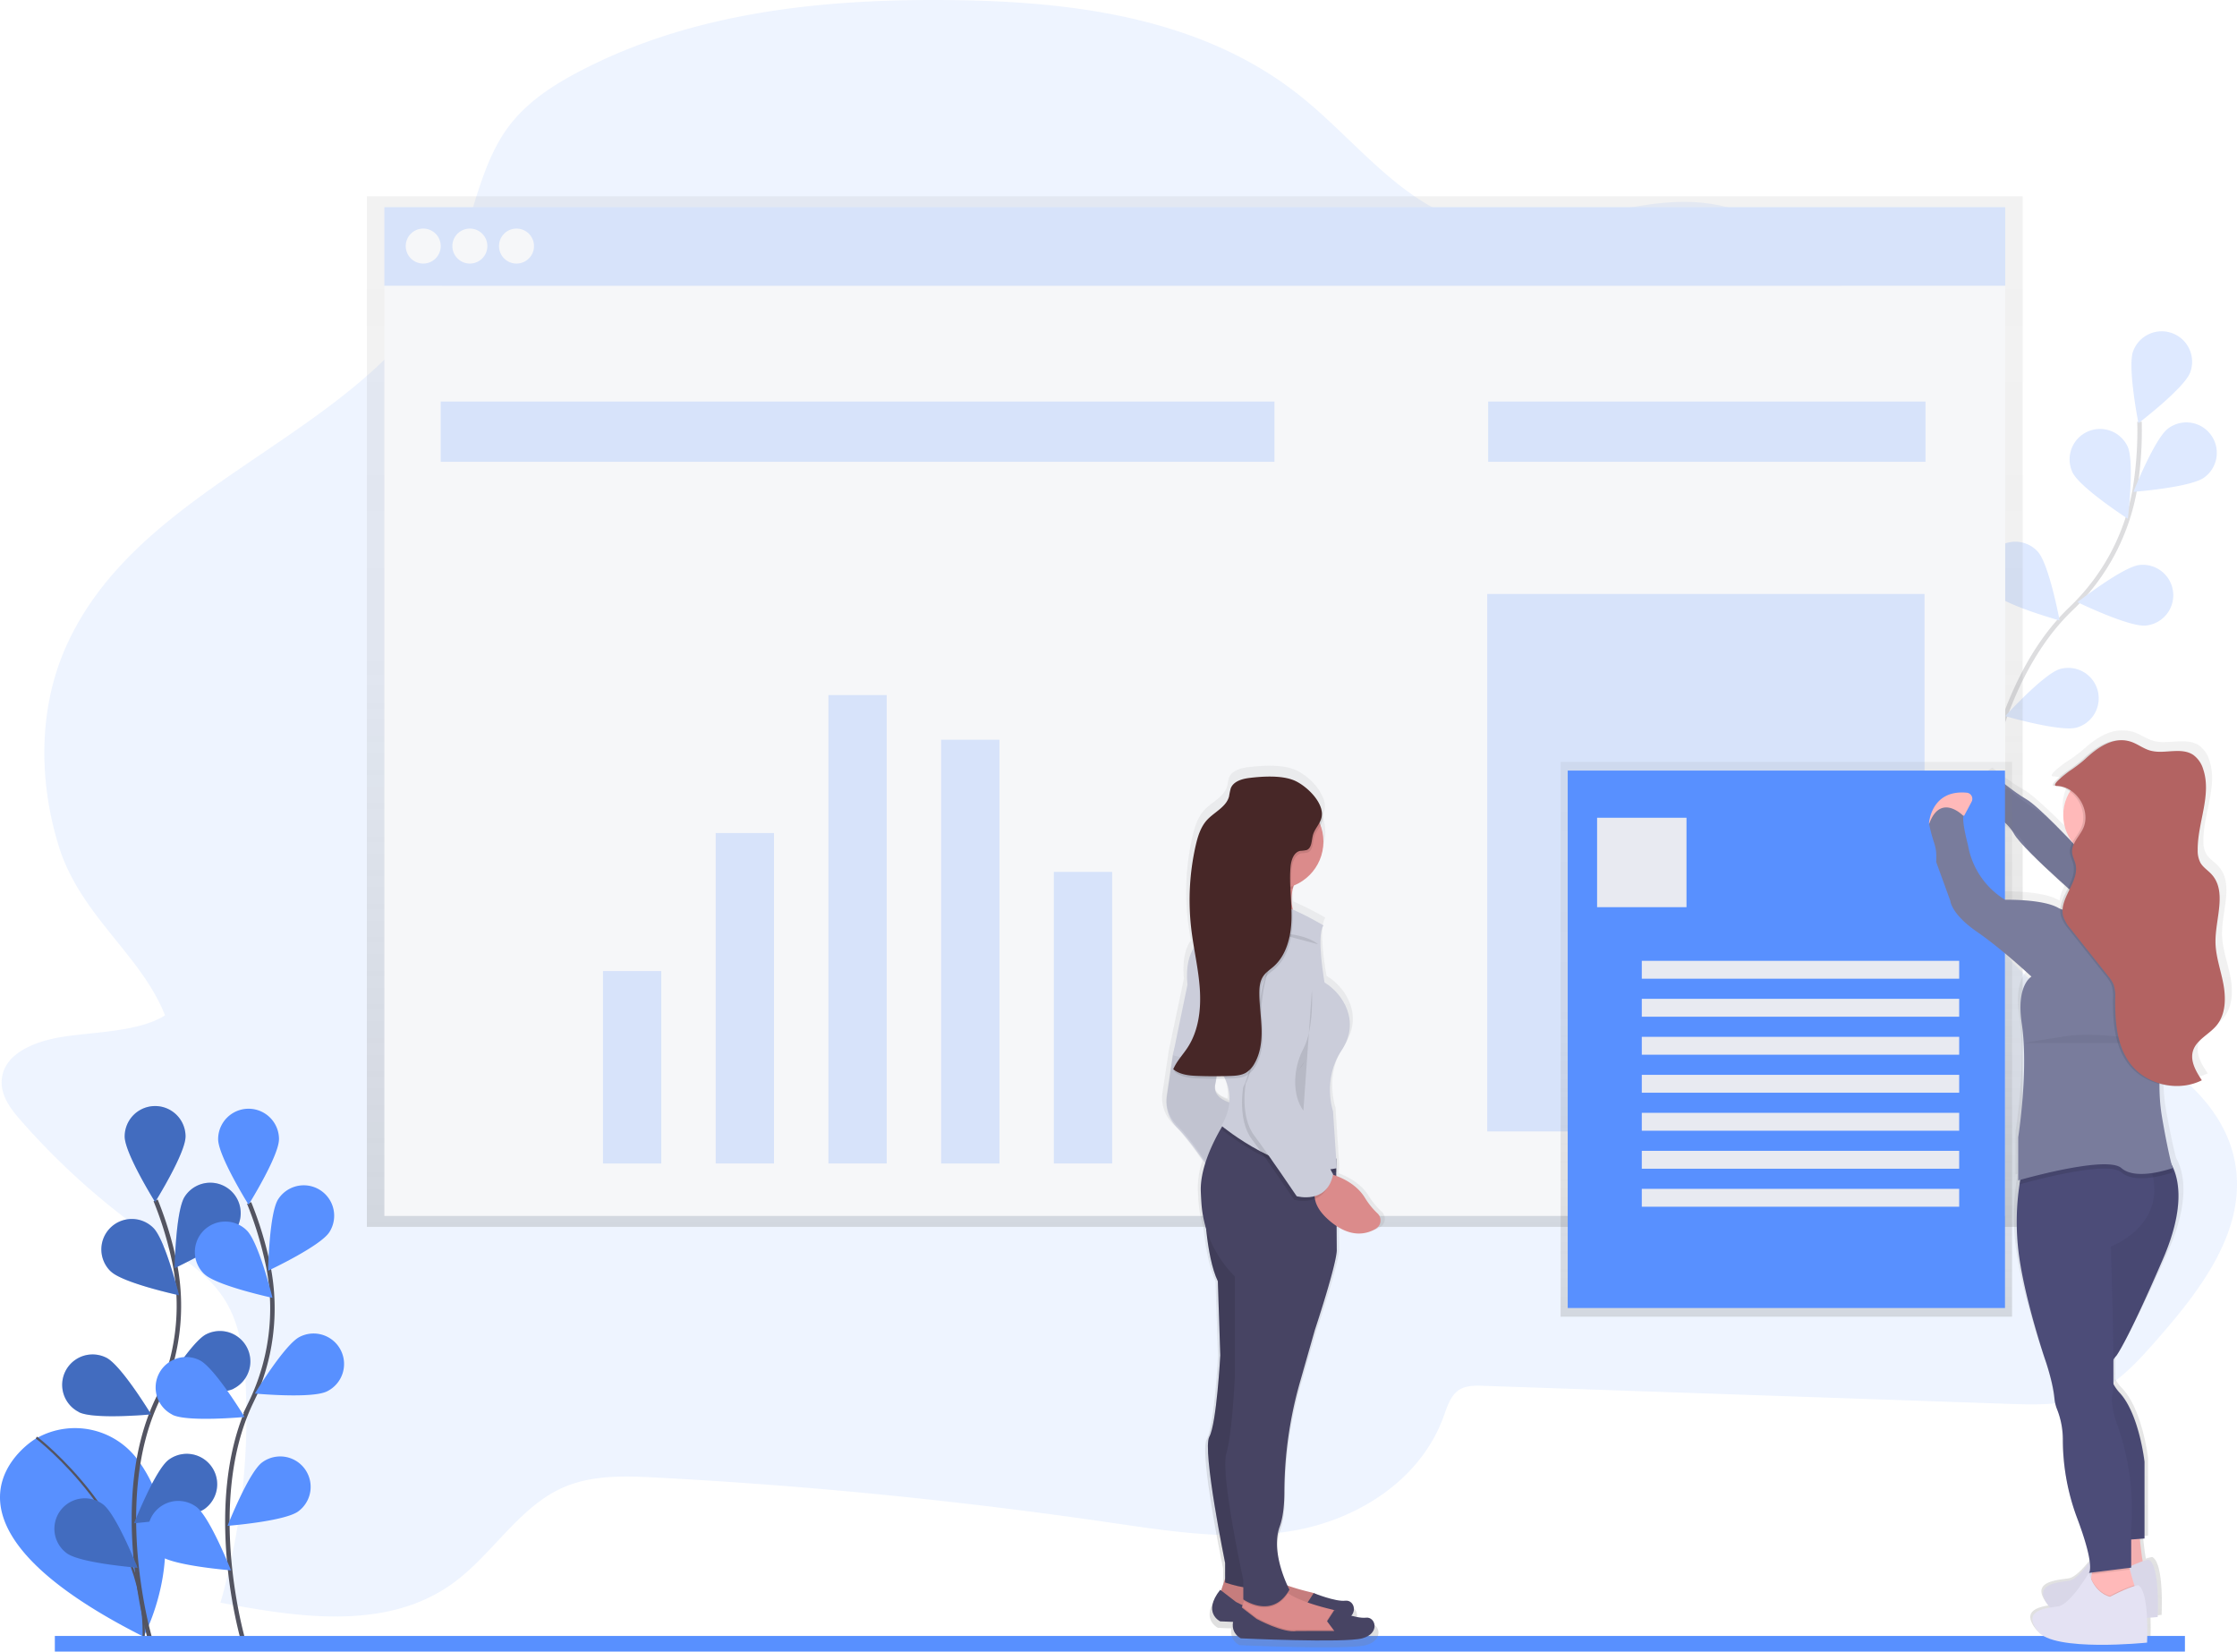 <?xml version="1.0" encoding="UTF-8" standalone="no"?>
<svg
   xmlns:dc="http://purl.org/dc/elements/1.1/"
   xmlns:cc="http://creativecommons.org/ns#"
   xmlns:rdf="http://www.w3.org/1999/02/22-rdf-syntax-ns#"
   xmlns:svg="http://www.w3.org/2000/svg"
   xmlns="http://www.w3.org/2000/svg"
   xmlns:xlink="http://www.w3.org/1999/xlink"
   xmlns:sodipodi="http://sodipodi.sourceforge.net/DTD/sodipodi-0.dtd"
   xmlns:inkscape="http://www.inkscape.org/namespaces/inkscape"
   id="03030b4a-9996-4111-83fa-29dc66776d7b"
   data-name="Layer 1"
   width="1000.828"
   height="738.819"
   viewBox="0 0 1000.828 738.819"
   version="1.1"
   sodipodi:docname="undraw_organize_resume_utk5.svg"
   inkscape:version="1.0.1 (3bc2e813f5, 2020-09-07)">
  <sodipodi:namedview
     pagecolor="#ffffff"
     bordercolor="#666666"
     borderopacity="1"
     objecttolerance="10"
     gridtolerance="10"
     guidetolerance="10"
     inkscape:pageopacity="0"
     inkscape:pageshadow="2"
     inkscape:window-width="1920"
     inkscape:window-height="1051"
     id="namedview243"
     showgrid="false"
     fit-margin-top="0"
     fit-margin-left="0"
     fit-margin-right="0"
     fit-margin-bottom="0"
     inkscape:zoom="1.1910723"
     inkscape:cx="500.38867"
     inkscape:cy="344.72791"
     inkscape:window-x="-9"
     inkscape:window-y="-9"
     inkscape:window-maximized="1"
     inkscape:current-layer="03030b4a-9996-4111-83fa-29dc66776d7b"
     inkscape:document-rotation="0" />
  <defs
     id="defs12">
    <linearGradient
       id="c172ced9-c526-43de-8081-a3b8b4d2db3a"
       x1="534.54"
       y1="548.83"
       x2="534.54"
       y2="87.83"
       gradientUnits="userSpaceOnUse">
      <stop
         offset="0"
         stop-color="gray"
         stop-opacity="0.25"
         id="stop2" />
      <stop
         offset="0.54"
         stop-color="gray"
         stop-opacity="0.12"
         id="stop4" />
      <stop
         offset="1"
         stop-color="gray"
         stop-opacity="0.1"
         id="stop6" />
    </linearGradient>
    <linearGradient
       id="b55b1914-9010-4651-994a-27bfb9322cf9"
       x1="1028.82"
       y1="815.41"
       x2="1028.82"
       y2="407.41"
       xlink:href="#c172ced9-c526-43de-8081-a3b8b4d2db3a"
       gradientTransform="translate(-99.606,-80.601)" />
    <linearGradient
       id="f578ae08-57d5-484c-bc58-a6933ab5fa51"
       x1="799.21"
       y1="589.03"
       x2="799.21"
       y2="340.83"
       xlink:href="#c172ced9-c526-43de-8081-a3b8b4d2db3a"
       gradientTransform="translate(-0.006,-0.011)" />
    <linearGradient
       id="c6440606-d3b5-4d29-adcc-566625c77aaa"
       x1="2225.35"
       y1="817.55"
       x2="2225.35"
       y2="423.13"
       gradientTransform="translate(-1655.606,-80.601)"
       xlink:href="#c172ced9-c526-43de-8081-a3b8b4d2db3a" />
    <linearGradient
       inkscape:collect="always"
       xlink:href="#c172ced9-c526-43de-8081-a3b8b4d2db3a"
       id="linearGradient1070"
       gradientUnits="userSpaceOnUse"
       x1="534.54"
       y1="548.83"
       x2="534.54"
       y2="87.83" />
  </defs>
  <title
     id="title14">roganize resume
    </title>
  <path
     d="m 27.654,463.879 c -12,1.95 -27.05,7.53 -26.91,20.5 0.07,6.58 4.44,12.19 8.69,17 a 323,323 0 0 0 61.33,54.17 c 10.82,7.33 22.45,14.34 29.64,25.67 7.19,11.33 9,25.75 9.57,39.47 a 303.38,303.38 0 0 1 -11.34,96.25 c 35.23,6.71 74.52,12.59 103.88,-8.6 17.58,-12.69 29.47,-33.95 49.06,-42.75 13.08,-5.88 27.89,-5.36 42.15,-4.61 q 101.25,5.33 202,20 c 28.13,4.1 56.8,8.74 84.63,3.44 27.83,-5.3 55.21,-22.59 65.47,-50.62 1.58,-4.32 3,-9.14 6.54,-11.74 3.2,-2.32 7.39,-2.27 11.28,-2.13 l 235.08,8.08 c 12.88,0.44 26.21,0.8 38,-4.5 11.43,-5.13 20.22,-15 28.68,-24.67 19.35,-22.06 40.16,-49.2 34.47,-79.14 -4.55,-24 -24.89,-40.77 -45.06,-52.51 -20.17,-11.74 -42.42,-21.35 -57.24,-40.12 -22.55,-28.57 -21.66,-69.46 -23.06,-106.53 a 591.77,591.77 0 0 0 -12.35,-99.83 c -6.11,-28.89 -14.62,-57.82 -30.53,-82.22 -15.91,-24.4 -40.24,-43.94 -67.76,-47.52 -35.94,-4.68 -72.07,17.74 -107.23,8.22 -29.7,-8 -50.14,-36.43 -74.75,-56.13 -43.71,-35 -101.07,-42.33 -155.3,-43 -57.5,-0.73 -116.52,5.09 -167.77,32.09 -11.74,6.18 -23.22,13.66 -31.35,24.58 -12.46,16.75 -15.48,39.25 -23.63,58.83 -32.85,78.84 -139.69,95.84 -174.37,173.84 -12.31,27.67 -12.19,59.94 -3.22,89 9.65,31.27 36.81,48.54 47.58,75.8 -11.59,7.46 -32.13,7.39 -46.18,9.68 z"
     fill="#5890ff"
     opacity="0.1"
     id="path16" />
  <g
     opacity="0.2"
     id="g34"
     transform="translate(-0.006,-0.011)">
    <path
       d="m 985.15,451.51 c 0,0 4.8,-63.77 40.84,-98.42 a 96.9,96.9 0 0 0 28.83,-54.09 163,163 0 0 0 2,-29.73"
       transform="translate(-99.6,-80.59)"
       fill="none"
       stroke="#535461"
       stroke-miterlimit="10"
       stroke-width="2"
       id="path18" />
    <path
       d="m 1079.44,247.3 c -2.66,7 -23.1,22.61 -23.1,22.61 0,0 -5,-25.21 -2.36,-32.24 a 13.615,13.615 0 1 1 25.47,9.63 z"
       transform="translate(-99.6,-80.59)"
       fill="#5890ff"
       id="path20" />
    <path
       d="m 1085.76,294.21 c -6.05,4.46 -31.68,6.42 -31.68,6.42 0,0 9.49,-23.89 15.54,-28.35 a 13.611,13.611 0 1 1 16.14,21.92 z"
       transform="translate(-99.6,-80.59)"
       fill="#5890ff"
       id="path22" />
    <path
       d="m 1059.67,360.43 c -7.48,0.79 -30.59,-10.45 -30.59,-10.45 0,0 20.25,-15.83 27.72,-16.63 a 13.616,13.616 0 1 1 2.87,27.08 z"
       transform="translate(-99.6,-80.59)"
       fill="#5890ff"
       id="path24" />
    <path
       d="m 1028.65,406.09 c -7.24,2 -31.92,-5.13 -31.92,-5.13 0,0 17.28,-19 24.52,-21.07 a 13.612,13.612 0 1 1 7.4,26.2 z"
       transform="translate(-99.6,-80.59)"
       fill="#5890ff"
       id="path26" />
    <path
       d="m 1026.83,291.89 c 3.19,6.81 24.77,20.77 24.77,20.77 0,0 3.07,-25.52 -0.12,-32.33 a 13.613,13.613 0 1 0 -24.65,11.56 z"
       transform="translate(-99.6,-80.59)"
       fill="#5890ff"
       id="path28" />
    <path
       d="m 991.22,345.75 c 5.08,5.54 29.85,12.41 29.85,12.41 0,0 -4.71,-25.27 -9.79,-30.81 a 13.614,13.614 0 0 0 -20.07,18.4 z"
       transform="translate(-99.6,-80.59)"
       fill="#5890ff"
       id="path30" />
    <path
       d="m 963.8,402.84 c 4.07,6.32 27.33,17.27 27.33,17.27 0,0 -0.37,-25.7 -4.44,-32 a 13.615,13.615 0 0 0 -22.89,14.75 z"
       transform="translate(-99.6,-80.59)"
       fill="#5890ff"
       id="path32" />
  </g>
  <polygon
     points="904.94,123.8 904.94,87.83 164.14,87.83 164.14,123.8 164.14,548.83 904.94,548.83 "
     fill="url(#c172ced9-c526-43de-8081-a3b8b4d2db3a)"
     id="polygon36"
     style="fill:url(#linearGradient1070)"
     transform="translate(-0.006,-0.011)" />
  <rect
     x="171.964"
     y="92.689"
     width="725.15"
     height="35.21"
     fill="#f6f7f9"
     id="rect38" />
  <g
     opacity="0.2"
     id="g42"
     transform="translate(-0.006,-0.011)">
    <rect
       x="171.97"
       y="92.7"
       width="725.15"
       height="35.21"
       fill="#5890ff"
       id="rect40" />
  </g>
  <rect
     x="171.964"
     y="127.899"
     width="725.15"
     height="416.05"
     fill="#f6f7f9"
     id="rect44" />
  <circle
     cx="189.354"
     cy="110.079"
     r="7.83"
     fill="#f6f7f9"
     id="circle46" />
  <circle
     cx="210.214"
     cy="110.079"
     r="7.83"
     fill="#f6f7f9"
     id="circle48" />
  <circle
     cx="231.084"
     cy="110.079"
     r="7.83"
     fill="#f6f7f9"
     id="circle50" />
  <g
     opacity="0.2"
     id="g54"
     transform="translate(-0.006,-0.011)">
    <rect
       x="197.18"
       y="179.65"
       width="373.01"
       height="26.95"
       fill="#5890ff"
       id="rect52" />
  </g>
  <g
     opacity="0.2"
     id="g58"
     transform="translate(-0.006,-0.011)">
    <rect
       x="665.83"
       y="179.65"
       width="195.63"
       height="26.95"
       fill="#5890ff"
       id="rect56" />
  </g>
  <g
     opacity="0.2"
     id="g70"
     transform="translate(-0.006,-0.011)">
    <rect
       x="269.78"
       y="434.41"
       width="26.08"
       height="86.08"
       fill="#5890ff"
       id="rect60" />
    <rect
       x="320.21"
       y="372.67"
       width="26.08"
       height="147.81"
       fill="#5890ff"
       id="rect62" />
    <rect
       x="370.64"
       y="310.94"
       width="26.08"
       height="209.54"
       fill="#5890ff"
       id="rect64" />
    <rect
       x="421.07"
       y="330.94"
       width="26.08"
       height="189.55"
       fill="#5890ff"
       id="rect66" />
    <rect
       x="471.5"
       y="390.06"
       width="26.08"
       height="130.42"
       fill="#5890ff"
       id="rect68" />
  </g>
  <g
     opacity="0.2"
     id="g74"
     transform="translate(-0.006,-0.011)">
    <rect
       x="665.4"
       y="265.73"
       width="195.63"
       height="240.41"
       fill="#5890ff"
       id="rect72" />
  </g>
  <path
     d="m 997.844,436.789 c -1.25,-6.36 -3.65,-12.58 -3.71,-19.06 -0.09,-10.52 5.51,-22.74 -1.85,-30.51 -1.68,-1.77 -3.93,-3.09 -5.18,-5.16 a 11.36,11.36 0 0 1 -1.3,-5.82 c -0.12,-12.27 6.64,-24.73 2.59,-36.36 a 12.36,12.36 0 0 0 -4.64,-6.47 c -2.34,-1.52 -5,-1.81 -7.87,-1.76 -2.59,0 -5.32,0.29 -8,0.34 a 17.29,17.29 0 0 1 -4.49,-0.59 c -3.1,-0.88 -5.73,-2.91 -8.8,-3.91 a 14.38,14.38 0 0 0 -5,-0.69 c -6.72,-0.22 -12.86,4.25 -17.64,8.58 a 65.86,65.86 0 0 1 -7.55,5.49 c 0.4,-0.28 -9.33,6.4 -5.67,6.47 a 12.74,12.74 0 0 1 7.24,2.52 19.56,19.56 0 0 0 1,22.68 c -1.59,-1.56 -3.35,-3.27 -5.15,-5 -5.36,-5.27 -12.85,-12.34 -16.37,-14.27 -5.79,-3.11 -14.06,-9.87 -14.06,-9.87 0,0 -10.75,6 -7.44,14.33 a 33.45,33.45 0 0 1 4.61,1.81 8.63,8.63 0 0 0 0.63,3.23 35.6,35.6 0 0 1 9.55,4.68 16.28,16.28 0 0 1 0.92,1.43 c 1.43,2.5 5.88,7.05 11.32,12.11 3.82,3.83 8.85,8.41 13.86,12.82 -1.51,3 -3.1,6 -3.38,9 a 11.09,11.09 0 0 1 -1.13,-0.52 c -7.44,-4 -24.8,-3.58 -24.8,-3.58 0,0 -14.47,-7.56 -17.36,-24.67 0,0 -2.89,-10.35 -2.07,-13.13 h -0.05 l 0.37,-0.08 3.47,-6.29 a 2.78,2.78 0 0 0 -2.28,-4.08 c -16.92,-1.52 -17.72,14 -17.72,14 h 0.15 l -0.05,0.13 c 2.07,9.95 3.72,9.15 3.31,17.11 l 6.61,17.51 c 0,0 0.41,6 12.4,13.93 11.99,7.93 25.63,20.3 25.63,20.3 0,0 -7.23,3.78 -4.55,21.09 3.28,21.16 -1.65,51.34 -1.65,51.34 v 19.5 l 0.92,-0.25 c -0.12,0.65 -0.23,1.34 -0.35,2.09 a 109.8,109.8 0 0 0 -0.57,29.61 c 2.48,20.7 12.4,49 12.4,49 0,0 3.72,9.95 4.55,17.91 a 16.51,16.51 0 0 0 1.06,4.6 36.17,36.17 0 0 1 2.9,13.81 97.24,97.24 0 0 0 6.37,34.91 c 4.19,10.64 5.75,16.88 6.21,20.52 -3,3.88 -6.86,8.11 -9.93,8.53 -5.79,0.8 -16.95,1.59 -9.51,11.14 a 6.8,6.8 0 0 0 0.86,0.91 c -5.65,0.9 -11.86,2.88 -5.82,10.63 7.44,9.55 51.25,5.17 51.25,5.17 0,0 0.28,-5.31 0,-11.14 3.07,-0.21 5,-0.4 5,-0.4 0,0 1.24,-23.08 -4.13,-25.87 a 11.6,11.6 0 0 0 -2.9,0.7 c -0.58,-3.19 -1,-7.16 -1.3,-10.09 l 2.13,-0.16 v -0.16 h 0.13 v -34.78 c 0,0 -2.48,-21.49 -11.57,-31 a 19.32,19.32 0 0 1 -3,-4 l -0.12,-0.25 c 0.06,-2.72 0.06,-6.39 0,-10.6 l 0.13,-0.23 c 0.16,-0.26 0.32,-0.49 0.47,-0.7 a 8.71,8.71 0 0 1 0.68,-0.8 l 0.13,-0.17 v 0 c 0,0 5,-6 21.91,-43.78 10.33,-23.06 7.6,-36 3.9,-42.67 -0.78,-3 -2.41,-9.72 -4.45,-21.23 a 83.23,83.23 0 0 1 -1.19,-14.79 29.74,29.74 0 0 0 7.84,0.88 26.62,26.62 0 0 0 12,-2.56 c -2.7,-3.94 -5.52,-8.56 -4.16,-13.09 1.54,-5.16 7.64,-7.53 11.16,-11.69 4.24,-5.03 4.35,-12.21 3.1,-18.58 z"
     fill="url(#b55b1914-9010-4651-994a-27bfb9322cf9)"
     id="path76"
     style="fill:url(#b55b1914-9010-4651-994a-27bfb9322cf9)" />
  <path
     d="m 893.104,347.649 c 0,0 -10.26,5.92 -7.1,14.21 0,0 10.66,3.16 15,11.05 4.34,7.89 37.89,36.31 37.89,36.31 l 24.5,-12.23 c 0,0 -8.51,-11.36 -35.43,-19.3 0,0 -15.87,-17 -21.4,-20.17 -5.53,-3.17 -13.46,-9.87 -13.46,-9.87 z"
     fill="#797c9c"
     id="path78" />
  <path
     d="m 898.104,352.649 c 0,0 -10.26,5.92 -7.1,14.21 0,0 10.66,3.16 15,11.05 4.34,7.89 37.89,36.31 37.89,36.31 l 24.5,-12.23 c 0,0 -8.51,-11.36 -35.43,-19.3 0,0 -15.87,-17 -21.4,-20.17 -5.53,-3.17 -13.46,-9.87 -13.46,-9.87 z"
     opacity="0.05"
     id="path80" />
  <path
     d="m 15.614,643.809 c 0,0 -57.66,34.79 48.63,88.35 0,0 23.42,-43.48 -2.47,-78.93 a 34.91,34.91 0 0 0 -45.29,-9.92 z"
     fill="#5890ff"
     id="path82" />
  <path
     d="m 16.274,643.069 c 0,0 49.35,37.75 48,89.08"
     fill="none"
     stroke="#535461"
     stroke-miterlimit="10"
     id="path84" />
  <path
     d="m 67.034,732.789 c 0,0 -18.07,-61.39 3.36,-106.5 a 96.9,96.9 0 0 0 7.84,-60.79 163,163 0 0 0 -8.61,-28.53"
     fill="none"
     stroke="#535461"
     stroke-miterlimit="10"
     stroke-width="2"
     id="path86" />
  <path
     d="m 83.004,508.399 c 0,7.52 -13.61,29.32 -13.61,29.32 0,0 -13.61,-21.8 -13.61,-29.32 a 13.615,13.615 0 1 1 27.23,0 z"
     fill="#5890ff"
     id="path88" />
  <path
     d="m 105.504,550.079 c -4.09,6.31 -27.36,17.21 -27.36,17.21 0,0 0.42,-25.7 4.51,-32 a 13.612,13.612 0 1 1 22.85,14.8 z"
     fill="#5890ff"
     id="path90" />
  <path
     d="m 104.524,621.239 c -6.71,3.39 -32.31,1 -32.31,1 0,0 13.34,-22 20.05,-25.36 a 13.613,13.613 0 0 1 12.26,24.31 z"
     fill="#5890ff"
     id="path92" />
  <path
     d="m 91.654,674.919 c -6,4.47 -31.67,6.49 -31.67,6.49 0,0 9.43,-23.91 15.48,-28.38 a 13.613,13.613 0 1 1 16.19,21.89 z"
     fill="#5890ff"
     id="path94" />
  <path
     d="m 49.564,568.749 c 5.39,5.24 30.52,10.67 30.52,10.67 0,0 -6.15,-25 -11.55,-30.2 a 13.624,13.624 0 1 0 -19,19.53 z"
     fill="#5890ff"
     id="path96" />
  <path
     d="m 35.304,631.719 c 6.71,3.39 32.31,1 32.31,1 0,0 -13.34,-22 -20.05,-25.36 a 13.613,13.613 0 0 0 -12.26,24.31 z"
     fill="#5890ff"
     id="path98" />
  <path
     d="m 29.854,694.819 c 6,4.47 31.67,6.49 31.67,6.49 0,0 -9.43,-23.91 -15.48,-28.38 a 13.613,13.613 0 1 0 -16.19,21.89 z"
     fill="#5890ff"
     id="path100" />
  <path
     d="m 83.004,508.399 c 0,7.52 -13.61,29.32 -13.61,29.32 0,0 -13.61,-21.8 -13.61,-29.32 a 13.615,13.615 0 1 1 27.23,0 z"
     opacity="0.25"
     id="path102" />
  <path
     d="m 105.504,550.079 c -4.09,6.31 -27.36,17.21 -27.36,17.21 0,0 0.42,-25.7 4.51,-32 a 13.612,13.612 0 1 1 22.85,14.8 z"
     opacity="0.25"
     id="path104" />
  <path
     d="m 104.524,621.239 c -6.71,3.39 -32.31,1 -32.31,1 0,0 13.34,-22 20.05,-25.36 a 13.613,13.613 0 0 1 12.26,24.31 z"
     opacity="0.25"
     id="path106" />
  <path
     d="m 91.654,674.919 c -6,4.47 -31.67,6.49 -31.67,6.49 0,0 9.43,-23.91 15.48,-28.38 a 13.613,13.613 0 1 1 16.19,21.89 z"
     opacity="0.25"
     id="path108" />
  <path
     d="m 49.564,568.749 c 5.39,5.24 30.52,10.67 30.52,10.67 0,0 -6.15,-25 -11.55,-30.2 a 13.624,13.624 0 1 0 -19,19.53 z"
     opacity="0.25"
     id="path110" />
  <path
     d="m 35.304,631.719 c 6.71,3.39 32.31,1 32.31,1 0,0 -13.34,-22 -20.05,-25.36 a 13.613,13.613 0 0 0 -12.26,24.31 z"
     opacity="0.25"
     id="path112" />
  <path
     d="m 29.854,694.819 c 6,4.47 31.67,6.49 31.67,6.49 0,0 -9.43,-23.91 -15.48,-28.38 a 13.613,13.613 0 1 0 -16.19,21.89 z"
     opacity="0.25"
     id="path114" />
  <path
     d="m 108.844,733.959 c 0,0 -18.07,-61.35 3.39,-106.5 a 96.9,96.9 0 0 0 7.84,-60.79 163,163 0 0 0 -8.61,-28.53"
     fill="none"
     stroke="#535461"
     stroke-miterlimit="10"
     stroke-width="2"
     id="path116" />
  <path
     d="m 124.814,509.599 c 0,7.52 -13.61,29.32 -13.61,29.32 0,0 -13.61,-21.8 -13.61,-29.32 a 13.615,13.615 0 0 1 27.23,0 z"
     fill="#5890ff"
     id="path118" />
  <path
     d="m 147.324,551.239 c -4.09,6.31 -27.36,17.21 -27.36,17.21 0,0 0.42,-25.7 4.51,-32 a 13.612,13.612 0 0 1 22.85,14.8 z"
     fill="#5890ff"
     id="path120" />
  <path
     d="m 146.334,622.399 c -6.71,3.39 -32.31,1 -32.31,1 0,0 13.34,-22 20.05,-25.36 a 13.636,13.636 0 1 1 12.26,24.36 z"
     fill="#5890ff"
     id="path122" />
  <path
     d="m 133.464,676.089 c -6,4.47 -31.67,6.49 -31.67,6.49 0,0 9.43,-23.91 15.48,-28.38 a 13.613,13.613 0 1 1 16.19,21.89 z"
     fill="#5890ff"
     id="path124" />
  <path
     d="m 91.394,569.909 c 5.39,5.24 30.52,10.67 30.52,10.67 0,0 -6.15,-25 -11.55,-30.2 a 13.624,13.624 0 1 0 -19,19.53 z"
     fill="#5890ff"
     id="path126" />
  <path
     d="m 77.114,632.879 c 6.71,3.39 32.31,1 32.31,1 0,0 -13.34,-22 -20.05,-25.36 a 13.613,13.613 0 1 0 -12.26,24.31 z"
     fill="#5890ff"
     id="path128" />
  <path
     d="m 71.664,695.989 c 6,4.47 31.67,6.49 31.67,6.49 0,0 -9.43,-23.91 -15.48,-28.38 a 13.613,13.613 0 0 0 -16.19,21.89 z"
     fill="#5890ff"
     id="path130" />
  <rect
     x="24.534"
     y="731.819"
     width="953"
     height="7"
     fill="#5890ff"
     id="rect132" />
  <rect
     x="698.224"
     y="340.819"
     width="201.97"
     height="248.2"
     fill="url(#f578ae08-57d5-484c-bc58-a6933ab5fa51)"
     id="rect134"
     style="fill:url(#f578ae08-57d5-484c-bc58-a6933ab5fa51)" />
  <rect
     x="701.394"
     y="344.719"
     width="195.63"
     height="240.41"
     fill="#5890ff"
     id="rect136" />
  <rect
     x="714.534"
     y="365.819"
     width="40"
     height="40"
     fill="#e8eaf1"
     id="rect138" />
  <rect
     x="734.534"
     y="429.819"
     width="142"
     height="8"
     fill="#e8eaf1"
     id="rect140" />
  <rect
     x="734.534"
     y="446.819"
     width="142"
     height="8"
     fill="#e8eaf1"
     id="rect142" />
  <rect
     x="734.534"
     y="463.819"
     width="142"
     height="8"
     fill="#e8eaf1"
     id="rect144" />
  <rect
     x="734.534"
     y="480.819"
     width="142"
     height="8"
     fill="#e8eaf1"
     id="rect146" />
  <rect
     x="734.534"
     y="497.819"
     width="142"
     height="8"
     fill="#e8eaf1"
     id="rect148" />
  <rect
     x="734.534"
     y="514.819"
     width="142"
     height="8"
     fill="#e8eaf1"
     id="rect150" />
  <rect
     x="734.534"
     y="531.819"
     width="142"
     height="8"
     fill="#e8eaf1"
     id="rect152" />
  <path
     d="m 957.044,684.289 c 0,0 1.18,17.36 3.16,19.34 1.98,1.98 -17.76,3.16 -17.76,3.16 l 2.76,-22.5 z"
     fill="#ffb9b9"
     id="path154" />
  <path
     d="m 957.044,684.289 c 0,0 1.18,17.36 3.16,19.34 1.98,1.98 -17.76,3.16 -17.76,3.16 l 2.76,-22.5 z"
     opacity="0.05"
     id="path156" />
  <path
     d="m 961.394,697.709 c 0,0 -2.76,0 -12.63,5.13 0,0 -6.71,-1.18 -9.47,-10.66 0,0 -8.29,14.21 -13.81,15 -5.52,0.79 -16.18,1.58 -9.08,11.05 7.1,9.47 48.94,5.13 48.94,5.13 0,0 1.17,-22.89 -3.95,-25.65 z"
     fill="#e4e2f3"
     id="path158" />
  <path
     d="m 961.394,697.709 c 0,0 -2.76,0 -12.63,5.13 0,0 -6.71,-1.18 -9.47,-10.66 0,0 -8.29,14.21 -13.81,15 -5.52,0.79 -16.18,1.58 -9.08,11.05 7.1,9.47 48.94,5.13 48.94,5.13 0,0 1.17,-22.89 -3.95,-25.65 z"
     opacity="0.05"
     id="path160" />
  <path
     d="m 955.464,711.129 -2.76,7.5 -18.15,-5.13 1,-7.44 0.25,-1.8 0.69,-5 c 0,0 15.39,-3.95 15.39,-2 a 30.62,30.62 0 0 0 1,4.81 c 0.63,2.43 1.42,5.19 2,7 0.34,1.27 0.58,2.06 0.58,2.06 z"
     fill="#ffb9b9"
     id="path162" />
  <path
     d="m 945.554,608.199 a 10.79,10.79 0 0 0 0,11 19.12,19.12 0 0 0 2.84,3.93 c 8.68,9.47 11.05,30.78 11.05,30.78 v 34.33 l -5.92,0.45 -9.47,0.73 -14.21,-58.41 c 0,0 -8.29,-42.62 -4.34,-50.12 3.95,-7.5 7.5,-54.46 7.5,-54.46 l 3.28,-3.39 7.77,-8.05 h 22.5 a 15.13,15.13 0 0 1 4.38,4.89 c 3.78,6.25 7.17,19.25 -3.19,43.25 -16.18,37.49 -20.92,43.41 -20.92,43.41 a 9.09,9.09 0 0 0 -1.27,1.66 z"
     fill="#4c4c78"
     id="path164" />
  <path
     d="m 945.684,608.029 a 10.79,10.79 0 0 0 0,11 19.12,19.12 0 0 0 2.84,3.93 c 8.68,9.47 11.05,30.78 11.05,30.78 v 34.33 l -5.92,0.45 -9.47,0.73 -14.21,-58.41 c 0,0 -8.29,-42.62 -4.34,-50.12 3.95,-7.5 7.5,-54.46 7.5,-54.46 l 3.28,-3.39 7.77,-8.05 h 22.5 a 15.13,15.13 0 0 1 4.38,4.89 c 3.78,6.25 7.17,19.25 -3.19,43.25 -16.18,37.49 -20.92,43.41 -20.92,43.41 a 9.09,9.09 0 0 0 -1.27,1.66 z"
     opacity="0.05"
     id="path166" />
  <path
     d="m 952.924,702.119 -17.09,2.14 0.69,-5 c 0,0 15.39,-3.95 15.39,-2 a 30.62,30.62 0 0 0 1.01,4.86 z"
     opacity="0.1"
     id="path168" />
  <path
     d="m 944.394,557.609 c 0,0 1,31.07 1.14,50.59 0,4.42 0,8.24 0,11 a 24.33,24.33 0 0 1 -0.32,4.33 c -1.18,3.55 1.18,11.44 1.18,11.44 a 113.91,113.91 0 0 1 7.1,48.94 v 17.36 l -18.94,2.37 c 0,0 3.16,-2.37 -5.53,-25.26 a 99.76,99.76 0 0 1 -6.09,-34.62 37.05,37.05 0 0 0 -2.77,-13.7 16.9,16.9 0 0 1 -1,-4.56 c -0.79,-7.89 -4.34,-17.76 -4.34,-17.76 0,0 -9.47,-28 -11.84,-48.54 a 113,113 0 0 1 0.55,-29.36 73.27,73.27 0 0 1 1.42,-7.34 c 0,0 38.58,-24.28 53.15,-7.5 a 19,19 0 0 1 3.29,5.53 36.47,36.47 0 0 1 1.86,6.15 c 4.53,22.25 -18.86,30.93 -18.86,30.93 z"
     fill="#4c4c78"
     id="path170" />
  <circle
     cx="943.224"
     cy="364.629"
     r="20.13"
     fill="#ffb9b9"
     id="circle172" />
  <path
     d="m 932.174,377.249 c 0,0 8.29,23.28 0,35.52 -8.29,12.24 26.44,8.29 26.44,8.29 l 13.42,-16.18 c 0,0 -15.79,0 -16.58,-27.63 -0.79,-27.63 -23.28,0 -23.28,0 z"
     fill="#ffb9b9"
     id="path174" />
  <path
     d="m 972.034,524.459 a 51.79,51.79 0 0 1 -8.79,2.2 c -4.91,0.76 -10.71,0.79 -14.1,-2.2 -2,-1.77 -7,-2 -12.91,-1.42 -12.53,1.2 -29.48,5.87 -32.72,6.79 a 73.27,73.27 0 0 1 1.42,-7.34 c 0,0 38.58,-24.28 53.15,-7.5 h 8.42 a 15.13,15.13 0 0 1 4.38,4.89 c 0.73,3.14 1.15,4.58 1.15,4.58 z"
     opacity="0.1"
     id="path176" />
  <path
     d="m 955.464,711.129 -2.76,7.5 -18.15,-5.13 1,-7.44 c 3.12,6.9 8.44,7.84 8.44,7.84 a 64.37,64.37 0 0 1 10.86,-4.76 c 0.37,1.2 0.61,1.99 0.61,1.99 z"
     opacity="0.1"
     id="path178" />
  <path
     d="m 956.644,709.159 c 0,0 -2.76,0 -12.63,5.13 0,0 -6.71,-1.18 -9.47,-10.66 0,0 -8.29,14.21 -13.81,15 -5.52,0.79 -16.18,1.58 -9.08,11.05 7.1,9.47 48.94,5.13 48.94,5.13 0,0 1.18,-22.89 -3.95,-25.65 z"
     fill="#e4e2f3"
     id="path180" />
  <path
     d="m 863.014,368.479 c 0,0 0.77,-15.37 16.92,-13.87 a 2.76,2.76 0 0 1 2.18,4 l -3.31,6.23 z"
     fill="#ffb9b9"
     id="path182" />
  <path
     d="m 956.254,409.609 c 0,0 -19.34,-3.16 -24.47,-7.1 0,0 -3.95,7.5 -11.05,3.55 -7.1,-3.95 -23.68,-3.55 -23.68,-3.55 a 35.79,35.79 0 0 1 -16.58,-24.47 c 0,0 -2.76,-10.26 -2,-13 0,0 -10.26,-10.66 -15.39,3.55 2,9.87 3.55,9.08 3.16,17 l 6.31,17.36 c 0,0 0.39,5.92 11.84,13.81 11.45,7.89 24.47,20.13 24.47,20.13 0,0 -6.91,3.75 -4.34,20.92 3.14,21 -1.58,50.91 -1.58,50.91 v 19.34 c 0,0 39.47,-11.44 46.17,-5.53 6.7,5.91 22.89,0 22.89,0 0,0 -2,-6.71 -4.74,-22.89 -2.74,-16.18 0.39,-32 0.39,-32 0,0 10.26,-27.23 15,-38.28 4.74,-11.05 -3.55,-26 -11.84,-31.57 -8.29,-5.57 -11.37,-2.21 -11.37,-2.21 0,0 14.57,10.48 -3.19,14.03 z"
     fill="#797c9c"
     id="path184" />
  <path
     d="m 905.544,466.619 c 0,0 3.15,-0.76 18.93,-3.13 15.78,-2.37 43.41,3.16 43.41,3.16"
     opacity="0.05"
     id="path186" />
  <path
     d="m 919.184,351.589 c 9,0.19 15.66,11.29 11.67,19.3 -1.75,3.52 -5.14,6.62 -4.79,10.53 0.16,1.78 1.11,3.39 1.52,5.13 1.89,8 -7.68,15.49 -5.49,23.39 a 16.89,16.89 0 0 0 3.42,5.73 l 16.62,20.94 a 15.73,15.73 0 0 1 2.48,3.84 16.19,16.19 0 0 1 0.72,6.15 c -0.08,10 0.57,20.73 6.47,28.84 7.09,9.74 21.54,13.24 32.29,7.81 -2.58,-3.91 -5.27,-8.49 -4,-13 1.47,-5.11 7.29,-7.47 10.65,-11.59 4.06,-5 4.16,-12.1 3,-18.41 -1.16,-6.31 -3.49,-12.48 -3.54,-18.9 -0.08,-10.43 5.26,-22.55 -1.77,-30.25 -1.61,-1.76 -3.75,-3.06 -4.95,-5.12 a 11.63,11.63 0 0 1 -1.24,-5.78 c -0.11,-12.16 6.34,-24.53 2.47,-36.06 a 12.25,12.25 0 0 0 -4.43,-6.42 c -5.48,-3.69 -13.08,-0.11 -19.42,-2 -3,-0.87 -5.47,-2.89 -8.4,-3.88 -7.9,-2.67 -15.21,2.69 -20.67,7.83 a 63,63 0 0 1 -7.21,5.44 c 0.39,-0.21 -8.9,6.41 -5.4,6.48 z"
     opacity="0.1"
     id="path188" />
  <path
     d="m 920.184,351.589 c 9,0.19 15.66,11.29 11.67,19.3 -1.75,3.52 -5.14,6.62 -4.79,10.53 0.16,1.78 1.11,3.39 1.52,5.13 1.89,8 -7.68,15.49 -5.49,23.39 a 16.89,16.89 0 0 0 3.42,5.73 l 16.62,20.94 a 15.73,15.73 0 0 1 2.48,3.84 16.19,16.19 0 0 1 0.72,6.15 c -0.08,10 0.57,20.73 6.47,28.84 7.09,9.74 21.54,13.24 32.29,7.81 -2.58,-3.91 -5.27,-8.49 -4,-13 1.47,-5.11 7.29,-7.47 10.65,-11.59 4.06,-5 4.16,-12.1 3,-18.41 -1.16,-6.31 -3.49,-12.48 -3.54,-18.9 -0.08,-10.43 5.26,-22.55 -1.77,-30.25 -1.61,-1.76 -3.75,-3.06 -4.95,-5.12 a 11.63,11.63 0 0 1 -1.24,-5.78 c -0.11,-12.16 6.34,-24.53 2.47,-36.06 a 12.25,12.25 0 0 0 -4.43,-6.42 c -5.48,-3.69 -13.08,-0.11 -19.42,-2 -3,-0.87 -5.47,-2.89 -8.4,-3.88 -7.9,-2.67 -15.21,2.69 -20.67,7.83 a 63,63 0 0 1 -7.21,5.44 c 0.39,-0.21 -8.9,6.41 -5.4,6.48 z"
     fill="#b36362"
     id="path190" />
  <path
     d="m 618.074,541.939 a 34.68,34.68 0 0 1 -5.91,-7.25 c -3.46,-5.44 -9.25,-8.37 -13.22,-9.83 v -1.77 h 0.24 l -0.11,-1.64 h 0.11 l -0.28,-4.34 v 0 0 l -1.41,-21.68 c 0,0 -5.1,-14.53 3.9,-27.83 9,-13.3 0.56,-26.06 -7.9,-31.05 0,0 -4,-21.07 -0.56,-26.06 a 145.27,145.27 0 0 0 -14.2,-7.23 q -0.11,-0.39 -0.21,-0.8 c -0.09,-2 -0.21,-3.93 -0.32,-5.89 a 21.54,21.54 0 0 1 0.56,-3 c 0.11,-0.41 0.23,-0.83 0.36,-1.26 a 21.63,21.63 0 0 0 13.81,-20.06 21.24,21.24 0 0 0 -1.34,-7.44 9.48,9.48 0 0 0 1,-2.36 9.63,9.63 0 0 0 -1.34,-6.92 c -2.24,-5 -7.89,-9.57 -12,-11.24 -5.87,-2.4 -14.71,-1.83 -20.82,-1.1 -3.43,0.41 -7.35,1.57 -8.59,4.74 a 32.85,32.85 0 0 0 -0.78,3.65 c -1.28,4.84 -6.83,7.1 -10.26,10.8 -3,3.27 -4.36,7.69 -5.34,12 a 110.79,110.79 0 0 0 -2,37.67 c 0.35,2.9 0.81,5.78 1.3,8.66 -2.06,2.9 -3.92,8 -3.07,17 l -6.77,32.16 -2.82,18.85 a 16.48,16.48 0 0 0 5.08,14.42 c 4.32,4.24 9.56,11.41 12.79,16.06 a 38.24,38.24 0 0 0 -2.06,12.78 c 0.07,2 0.18,3.89 0.32,5.71 a 50.84,50.84 0 0 0 2.16,11.3 c 0.79,7.74 2.36,17.64 5.42,24 l 1.13,33.82 c 0,0 -1.69,31.05 -5.08,37.15 -3.39,6.1 7.34,57.67 7.34,57.67 v 7.21 l -1.81,5.28 -0.45,-0.34 c -8.47,10.54 0,14.42 0,14.42 0,0 2.3,0.11 6,0.25 a 6.81,6.81 0 0 0 3.61,7.51 c 0,0 48,2.22 56.46,0 8.46,-2.22 6.21,-10 1.69,-9.43 a 20.65,20.65 0 0 1 -6.76,-0.89 c 2.64,-3.09 0.53,-7.28 -2.83,-6.87 -4.52,0.55 -14.68,-3.47 -14.68,-3.47 v 0.07 a 7.63,7.63 0 0 0 -1,-0.3 113.24,113.24 0 0 1 -11.17,-3.15 c -2.18,-4.67 -7.2,-17.23 -3.6,-27 1.63,-4.4 2.16,-10.26 2.16,-15.94 a 182.08,182.08 0 0 1 7.43,-50.58 l 6.77,-23.27 c 0,0 9.6,-28.28 10.16,-36 l -0.08,-11.32 c 7.94,5.11 14.24,3.56 18.27,1.19 a 4.35,4.35 0 0 0 0.7,-7.06 z m -75.35,-58.82 c 0.19,-0.81 0.35,-1.7 0.49,-2.63 q 2,0 4,0 a 20.6,20.6 0 0 1 2,10.91 c -3.06,-1 -7.64,-3.38 -6.49,-8.28 z"
     fill="url(#c6440606-d3b5-4d29-adcc-566625c77aaa)"
     id="path192"
     style="fill:url(#c6440606-d3b5-4d29-adcc-566625c77aaa)" />
  <path
     d="m 548.094,706.249 -2.17,6.52 7.06,7.06 23.36,5.43 16.84,-1.63 -1.09,-6 v 0 a 7.21,7.21 0 0 0 -5.35,-5.26 c -6.92,-1.63 -20.12,-5.33 -22.9,-10.49 z"
     fill="#db8b8b"
     id="path194" />
  <path
     d="m 548.094,706.249 -2.17,6.52 7.06,7.06 23.36,5.43 16.84,-1.63 -1.09,-6 v 0 a 7.21,7.21 0 0 0 -5.35,-5.26 c -6.92,-1.63 -20.12,-5.33 -22.9,-10.49 z"
     opacity="0.1"
     id="path196" />
  <path
     d="m 587.754,722.009 -3.26,-4.35 3.26,-5 c 0,0 9.78,3.95 14.12,3.4 4.34,-0.55 6.52,7.06 -1.63,9.24 -8.15,2.18 -54.33,0 -54.33,0 0,0 -8.15,-3.8 0,-14.12 l 7.06,5.43 c 0,0 12,6.52 17.93,5.43 z"
     fill="#474463"
     id="path198" />
  <path
     d="m 602.394,731.239 -16.84,1.63 -23.34,-5.47 -7.06,-7 0.58,-1.73 0.81,-2.42 0.79,-2.37 15.75,-4.35 a 9.76,9.76 0 0 0 3.19,3.2 c 5.12,3.5 14.31,6 19.7,7.29 a 5.65,5.65 0 0 1 0.67,0.2 7.18,7.18 0 0 1 4.68,5.06 z"
     fill="#db8b8b"
     id="path200" />
  <path
     d="m 602.394,731.239 -16.84,1.63 -23.34,-5.47 -7.06,-7 0.58,-1.73 6.49,5 c 0,0 12,6.52 17.93,5.43 h 16.84 l -3.26,-4.35 2.93,-4.52 a 7.18,7.18 0 0 1 4.68,5.06 z"
     opacity="0.1"
     id="path202" />
  <path
     d="m 596.984,729.609 -3.26,-4.35 3.26,-5 c 0,0 9.78,3.95 14.12,3.4 4.34,-0.55 6.52,7.06 -1.63,9.24 -8.15,2.18 -54.33,0 -54.33,0 0,0 -8.15,-3.8 0,-14.12 l 7.06,5.43 c 0,0 12,6.52 17.93,5.43 z"
     fill="#474463"
     id="path204" />
  <path
     d="m 583.394,414.519 c 0,0 -26.08,2.72 -22.27,-8.15 a 19.56,19.56 0 0 0 0.8,-9.59 26.59,26.59 0 0 0 -4.61,-11.05 l 24.45,3.8 a 30.62,30.62 0 0 0 -3.31,7.85 c -2.91,11.53 4.94,17.14 4.94,17.14 z"
     fill="#db8b8b"
     id="path206" />
  <path
     d="m 538.854,538.399 c 0,0 0.54,23.36 6,34.77 l 1.09,33.14 c 0,0 -1.63,30.42 -4.89,36.4 -3.26,5.98 7.06,56.5 7.06,56.5 v 8.69 c 0,0 17.36,6.5 22.28,-1.1 l -4.89,-64.65 2.17,-89.64 z"
     fill="#474463"
     id="path208" />
  <path
     d="m 538.854,538.399 c 0,0 0.54,23.36 6,34.77 l 1.09,33.14 c 0,0 -1.63,30.42 -4.89,36.4 -3.26,5.98 7.06,56.5 7.06,56.5 v 8.69 c 0,0 17.36,6.5 22.28,-1.1 l -4.89,-64.65 2.17,-89.64 z"
     opacity="0.1"
     id="path210" />
  <path
     d="m 527.994,463.399 -3.26,8.69 -2.72,18.47 a 16.34,16.34 0 0 0 4.89,14.12 c 6.52,6.52 15.21,20.1 15.21,20.1 l 10.32,-31 c 0,0 -10.32,-1.63 -8.69,-8.69 1.63,-7.06 1.09,-20.1 1.09,-20.1 z"
     fill="#cbcdda"
     id="path212" />
  <path
     d="m 527.994,462.399 -3.26,8.69 -2.72,18.47 a 16.34,16.34 0 0 0 4.89,14.12 c 6.52,6.52 15.21,20.1 15.21,20.1 l 10.32,-31 c 0,0 -10.32,-1.63 -8.69,-8.69 1.63,-7.06 1.09,-20.1 1.09,-20.1 z"
     opacity="0.05"
     id="path214" />
  <path
     d="m 576.274,712.709 c -7,11 -17.81,4.75 -19.74,3.51 l 0.79,-2.37 15.75,-4.35 a 9.76,9.76 0 0 0 3.2,3.21 z"
     opacity="0.1"
     id="path216" />
  <path
     d="m 598.074,559.569 c -0.54,7.61 -9.78,35.31 -9.78,35.31 l -6.51,22.8 a 181.41,181.41 0 0 0 -7.16,49.6 c 0,5.56 -0.51,11.3 -2.08,15.61 -4.35,12 4.35,28.25 4.35,28.25 -7.61,13.58 -20.64,4.35 -20.64,4.35 v -8.69 c 0,0 -10.32,-47.26 -7.61,-56.5 2.71,-9.24 3.8,-34.23 3.8,-34.23 v -45.09 a 51.17,51.17 0 0 1 -14.91,-32.44 c -0.13,-1.78 -0.23,-3.65 -0.3,-5.59 -0.44,-12.26 7.94,-26.63 11.21,-31.75 0.79,-1.24 1.28,-1.93 1.28,-1.93 l 48,19 h 0.11 v 1.86 4.11 z"
     fill="#474463"
     id="path218" />
  <path
     d="m 581.774,389.529 a 30.62,30.62 0 0 0 -3.31,7.85 21.26,21.26 0 0 1 -16.53,-0.6 26.59,26.59 0 0 0 -4.61,-11.05 z"
     opacity="0.1"
     id="path220" />
  <circle
     cx="570.904"
     cy="376.489"
     r="21.19"
     fill="#db8b8b"
     id="circle222" />
  <path
     d="m 598.074,524.259 h -0.23 c -22.78,4.68 -51.38,-19.06 -51.38,-19.06 a 28.16,28.16 0 0 0 2,-4 c 0.79,-1.24 1.28,-1.93 1.28,-1.93 l 48,19 0.12,1.9 z"
     opacity="0.1"
     id="path224" />
  <path
     d="m 592.094,413.969 c 0,0 -30.42,-18.47 -40.2,-10.87 l -13.58,17.38 c 0,0 -8.69,2.72 -7.06,20.1 l -6.52,31.51 19.56,4.89 c 0,0 11.41,10.87 2.17,26.62 0,0 28.79,23.9 51.61,19 l -1.68,-25.51 c 0,0 -4.89,-14.12 3.8,-27.16 8.69,-13.04 0.54,-25.53 -7.61,-30.42 0.06,0 -3.75,-20.65 -0.49,-25.54 z"
     fill="#cbcdda"
     id="path226" />
  <path
     d="m 593.724,524.799 c 0,0 11.41,2.17 16.84,10.87 a 33.86,33.86 0 0 0 5.69,7.1 4.31,4.31 0 0 1 -0.67,6.87 c -4.31,2.59 -11.34,4.19 -20.22,-3.11 -15.22,-12.49 -1.64,-21.73 -1.64,-21.73 z"
     fill="#db8b8b"
     id="path228" />
  <path
     d="m 576.884,424.299 c 0,0 -10.87,-1.09 -13.58,27.16 -2.71,28.25 -7.06,34.77 -7.06,34.77 0,0 -2.72,14.67 3.8,23.36 6.52,8.69 19,27.16 19,27.16 0,0 13.58,3.8 16.3,-9.78 l -16.84,-31.51 c 0,0 -2.72,-10.87 3.8,-18.47 6.52,-7.6 11.42,-58.13 -5.42,-52.69 z"
     opacity="0.1"
     id="path230" />
  <path
     d="m 577.974,422.669 c 0,0 -10.87,-1.09 -13.58,27.16 -2.71,28.25 -7.06,34.77 -7.06,34.77 0,0 -2.72,14.67 3.8,23.36 6.52,8.69 19,27.16 19,27.16 0,0 13.58,3.8 16.3,-9.78 l -16.84,-31.51 c 0,0 -2.71,-10.86 3.8,-18.43 6.51,-7.57 11.42,-58.17 -5.42,-52.73 z"
     fill="#cbcdda"
     id="path232" />
  <path
     d="m 586.934,443.039 c 0,0 1.09,16.84 -3.8,26.08 -4.89,9.24 -4.89,21.19 0,27.71"
     opacity="0.1"
     id="path234" />
  <path
     d="m 589.654,422.399 c 0,0 -4.35,-4.35 -16.84,-4.89 -12.49,-0.54 -17.93,-4.35 -17.93,-4.35"
     opacity="0.1"
     id="path236" />
  <path
     d="m 559.394,349.109 c -3.3,0.41 -7.07,1.54 -8.26,4.64 a 32.71,32.71 0 0 0 -0.75,3.58 c -1.23,4.75 -6.57,7 -9.87,10.58 -2.91,3.2 -4.19,7.53 -5.14,11.76 a 110.48,110.48 0 0 0 -1.91,36.91 c 1.06,9 3.23,17.88 3.83,26.93 0.6,9.05 -0.5,18.57 -5.45,26.17 -2.13,3.27 -4.93,6.14 -6.44,9.74 3.12,2.53 7.41,2.89 11.43,3 q 7,0.24 14,0 c 2.45,-0.08 5,-0.24 7.13,-1.48 a 11,11 0 0 0 3.74,-4 c 2.67,-4.54 3.35,-10 3.23,-15.25 -0.12,-5.25 -0.95,-10.49 -1,-15.76 -0.05,-2.87 0.17,-5.91 1.82,-8.26 1.19,-1.7 3,-2.84 4.55,-4.21 5.82,-5.15 7.81,-13.42 8,-21.19 0.19,-7.77 -1.09,-15.55 -0.43,-23.29 0.26,-3 1.39,-6.67 4.37,-7.26 a 16.81,16.81 0 0 0 2.84,-0.36 c 2.39,-0.92 2.16,-4.29 2.84,-6.76 0.77,-2.77 3.13,-4.91 3.8,-7.71 1.56,-6.57 -6.8,-14.42 -12.28,-16.71 -5.63,-2.35 -14.13,-1.78 -20.05,-1.07 z"
     opacity="0.1"
     id="path238" />
  <path
     d="m 558.894,348.019 c -3.3,0.41 -7.07,1.54 -8.26,4.64 a 32.71,32.71 0 0 0 -0.75,3.58 c -1.23,4.75 -6.57,7 -9.87,10.58 -2.91,3.2 -4.19,7.53 -5.14,11.76 a 110.48,110.48 0 0 0 -1.91,36.91 c 1.06,9 3.23,17.88 3.83,26.93 0.6,9.05 -0.5,18.57 -5.45,26.17 -2.13,3.27 -4.93,6.14 -6.44,9.74 3.12,2.53 7.41,2.89 11.43,3 q 7,0.24 14,0 c 2.45,-0.08 5,-0.24 7.13,-1.48 a 11,11 0 0 0 3.74,-4 c 2.67,-4.54 3.35,-10 3.23,-15.25 -0.12,-5.25 -0.95,-10.49 -1,-15.76 -0.05,-2.87 0.17,-5.91 1.82,-8.26 1.19,-1.7 3,-2.84 4.55,-4.21 5.82,-5.15 7.81,-13.42 8,-21.19 0.19,-7.77 -1.09,-15.55 -0.43,-23.29 0.26,-3 1.39,-6.67 4.37,-7.26 a 16.81,16.81 0 0 0 2.84,-0.36 c 2.39,-0.92 2.16,-4.29 2.84,-6.76 0.77,-2.77 3.13,-4.91 3.8,-7.71 1.56,-6.57 -6.8,-14.42 -12.28,-16.71 -5.67,-2.35 -14.17,-1.79 -20.05,-1.07 z"
     fill="#472727"
     id="path240" />
</svg>
